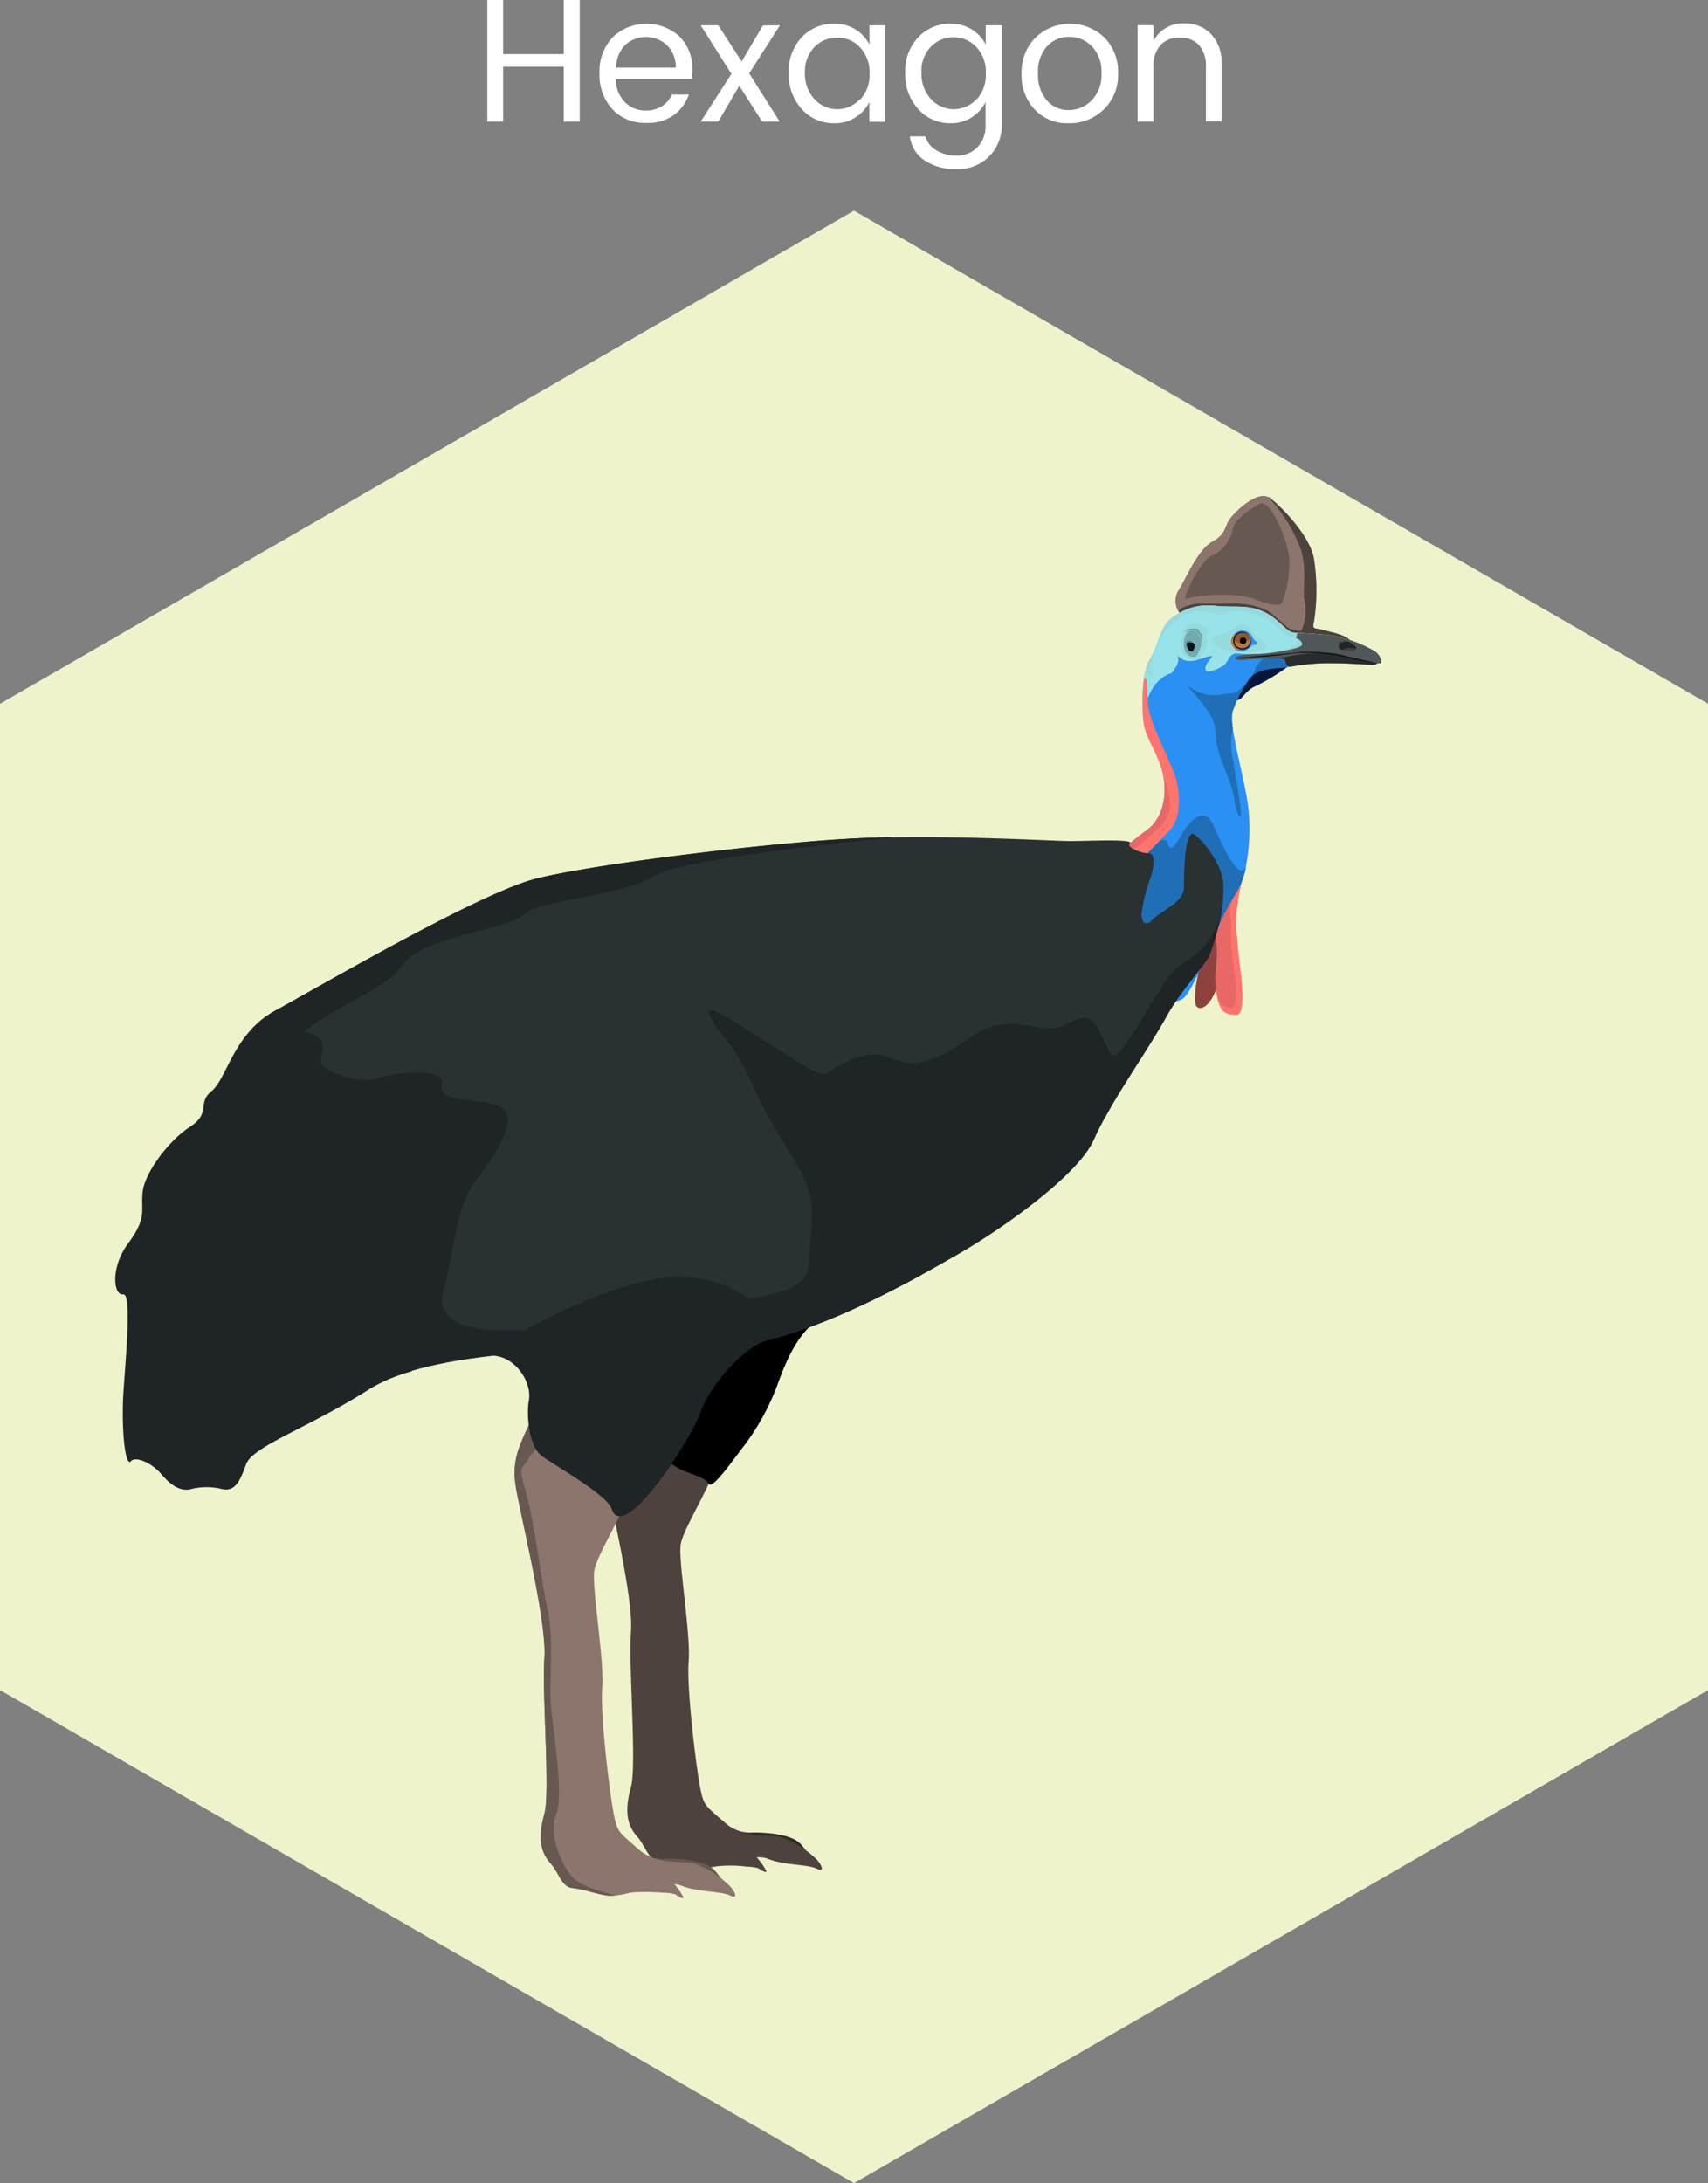 <svg id="Layer_1" data-name="Layer 1" xmlns="http://www.w3.org/2000/svg" viewBox="0 0 194.62 248.74"><rect x="0" y="0" width="194.62" height="248.74" fill="#808080" stroke="none"/><defs><style>.cls-1{fill:#fff;}.cls-2{fill:#eef3cc;}.cls-3{fill:#342c29;}.cls-4{fill:#4e423e;}.cls-5{fill:#8b756d;}.cls-6{fill:#685852;}.cls-7{fill:#8e423e;}.cls-8{fill:#ff756d;}.cls-9{fill:#e86767;}.cls-10{fill:#04173c;}.cls-11{fill:#2b90f3;}.cls-12{fill:#98e2ea;}.cls-13{fill:#97dadd;}.cls-14{fill:#b77748;}.cls-15{fill:#895936;}.cls-16{fill:#1c1308;}.cls-17{fill:#060608;}.cls-18{fill:#206eb6;}.cls-19{fill:#515657;}.cls-20{fill:#292b2c;}.cls-21{fill:#151616;}.cls-22{fill:#72aab0;}.cls-23{fill:#0b1314;}.cls-24{fill:#395558;}.cls-25{fill:#3d4141;}.cls-26{fill:#212325;}.cls-27{fill:#293133;}.cls-28{fill:#1f2526;}</style></defs><title>hexagon-casswarry</title><path class="cls-1" d="M64.24,0h1.82V13.86H64.24V7.6H57.33v6.26h-1.8V0h1.8V6.16h6.91Z"/><path class="cls-1" d="M73.58,14a5,5,0,0,1-3.8-1.56,5.77,5.77,0,0,1-1.47-4.12A5.69,5.69,0,0,1,69.8,4.25a5.6,5.6,0,0,1,7.65-.08,5.15,5.15,0,0,1,1.44,3.75A6.92,6.92,0,0,1,78.81,9H70.16a3.79,3.79,0,0,0,1,2.59,3.24,3.24,0,0,0,2.41,1,3.34,3.34,0,0,0,1.87-.5,3,3,0,0,0,1.12-1.32h1.94a5,5,0,0,1-1.77,2.38A5.13,5.13,0,0,1,73.58,14ZM76,5.15a3.52,3.52,0,0,0-4.79,0,3.74,3.74,0,0,0-1,2.55H77A3.45,3.45,0,0,0,76,5.15Z"/><path class="cls-1" d="M88.87,2.88l-3.5,5.48,3.48,5.5h-2L84.24,9.78l-2.4,4.08h-2l3.5-5.44-3.5-5.54h2L84.51,7l2.42-4.1Z"/><path class="cls-1" d="M91.36,12.43a5.84,5.84,0,0,1-1.49-4.12,5.65,5.65,0,0,1,1.48-4.06A4.91,4.91,0,0,1,95.07,2.7a4.43,4.43,0,0,1,2.43.66,4.3,4.3,0,0,1,1.57,1.72V2.88h1.82v11H99.06V11.62a4.34,4.34,0,0,1-4,2.42A4.83,4.83,0,0,1,91.36,12.43ZM98,11.36a4.11,4.11,0,0,0,1.08-3A4.11,4.11,0,0,0,98,5.4a3.47,3.47,0,0,0-2.59-1.12A3.53,3.53,0,0,0,92.8,5.36,4,4,0,0,0,91.72,8.3a4.23,4.23,0,0,0,1.09,3,3.51,3.51,0,0,0,5.18,0Z"/><path class="cls-1" d="M104.63,12.43a5.84,5.84,0,0,1-1.49-4.12,5.64,5.64,0,0,1,1.48-4.06,4.91,4.91,0,0,1,3.71-1.55,4.42,4.42,0,0,1,2.42.66,4.3,4.3,0,0,1,1.57,1.72V2.88h1.82V14.14A4.92,4.92,0,0,1,109,19.26a6.16,6.16,0,0,1-3.67-1,3.77,3.77,0,0,1-1.65-2.72h1.76a2.71,2.71,0,0,0,1.21,1.56,4.23,4.23,0,0,0,2.36.62,3.21,3.21,0,0,0,2.35-.93,3.51,3.51,0,0,0,.94-2.61V11.62a4.34,4.34,0,0,1-4,2.42A4.83,4.83,0,0,1,104.63,12.43Zm6.62-1.07a4.12,4.12,0,0,0,1.08-3,4.12,4.12,0,0,0-1.08-3,3.48,3.48,0,0,0-2.59-1.12,3.53,3.53,0,0,0-2.59,1.08A4,4,0,0,0,105,8.3a4.23,4.23,0,0,0,1.09,3,3.51,3.51,0,0,0,5.18,0Z"/><path class="cls-1" d="M117.9,12.48a5.67,5.67,0,0,1-1.5-4.1A5.57,5.57,0,0,1,118,4.27a5.68,5.68,0,0,1,7.84,0,5.56,5.56,0,0,1,1.56,4.1,5.43,5.43,0,0,1-1.63,4.1,5.54,5.54,0,0,1-4,1.57A5.09,5.09,0,0,1,117.9,12.48Zm3.85.06a3.63,3.63,0,0,0,2.64-1.11,4.13,4.13,0,0,0,1.12-3.07,4.21,4.21,0,0,0-1.07-3.06,3.49,3.49,0,0,0-2.6-1.1,3.37,3.37,0,0,0-2.56,1.1,4.32,4.32,0,0,0-1,3.07,4.43,4.43,0,0,0,1,3.07A3.23,3.23,0,0,0,121.75,12.54Z"/><path class="cls-1" d="M131.44,2.88V4.66a3.77,3.77,0,0,1,3.54-2,4.08,4.08,0,0,1,3,1.21,4.68,4.68,0,0,1,1.21,3.45v6.5h-1.78V7.66a3.6,3.6,0,0,0-.79-2.52,2.83,2.83,0,0,0-2.19-.86,2.86,2.86,0,0,0-2.2.86,3.57,3.57,0,0,0-.8,2.52v6.2h-1.8v-11Z"/><polygon class="cls-2" points="194.63 192.56 194.63 80.19 97.31 24 0 80.19 0 192.56 97.31 248.74 194.63 192.56"/><path class="cls-3" d="M82.36,207.44a4.19,4.19,0,0,0,3.46,1.35c2.3,0,4.58.36,5.43,1.33a7.45,7.45,0,0,1,1,1.39c.33.48-.28.25-.82-.15a5,5,0,0,0-1.31-.18,32.36,32.36,0,0,0-3.64-.14c-1.78,0-5.6.89-5.77,0S81.59,206.86,82.36,207.44Z"/><path class="cls-4" d="M71.76,149.84c-1.78,1.35,0,6-1.32,8.83s-2.25,4.58-1.84,7.41,3.59,15.56,3.3,19.73.67,15.31,0,17.78-.61,4.23.75,5.72c.88,1,1.22,2.59,2.37,2.74,1.67.22,2.9.75,4.11.87,2.21.22,6.44-1.91,8.35-1.14s4.54.62,5.55,1.12.59-.44.06-1a10.65,10.65,0,0,0-4.24-2.61c-1.55-.31-4.24.22-6.35-1.69s-2.29-1.76-2.72-3.94-1.56-11.23-1.31-14.4-1.21-11.44-.9-13.32,3.63-6.88,4.23-9.71a12.12,12.12,0,0,1,5.83-7.41C90.43,157.22,74.45,147.81,71.76,149.84Z"/><path d="M65.24,151.24c3.37.79,4.31,3,5,5.11s-1.95,10.27,1.87,9.12c2.11-.63,3.33.68,5,1.71,1.15.71,3.26,1.07,3.64,1.87s2.86-2.84,4.16-4.49a27.59,27.59,0,0,0,3.64-6.68c1.14-3.23,2.5-6,4.57-7.44,2.22-1.52,1.16-7.91-6.93-8S63.26,150.77,65.24,151.24Z"/><path class="cls-4" d="M80.8,210.29c2.3,0,4.58.36,5.43,1.33a7.51,7.51,0,0,1,1,1.39c.33.48-.28.26-.82-.15a5,5,0,0,0-1.31-.18,14.85,14.85,0,0,0-3.77,0C79.62,212.94,78.58,210.28,80.8,210.29Z"/><path class="cls-5" d="M134.53,70a2.28,2.28,0,0,1-.26-2.72c.79-1.19,2.17-4.65,3.86-5.57s1.29-1.67,2.09-2.7,3.19-3.14,4.37-2.32,4.66,4.29,5.12,7a23.65,23.65,0,0,1,0,7.22c-.25.9.16.65,1,.89s2.81.58,3.16,1.31-3.94,1.23-5.21.76-10-.62-11.79-1.8S134.88,70.57,134.53,70Z"/><path class="cls-4" d="M153.88,73.07c-.34-.73-2.3-1.07-3.16-1.31s-1.27,0-1-.89a23.65,23.65,0,0,0,0-7.22c-.47-2.7-3.95-6.17-5.12-7l-.13-.07a17.71,17.71,0,0,1,3.8,6.14c.7,2.6.1,4.56.38,5.65.41,1.56-.11,4.93-2.43,5.1a13.85,13.85,0,0,1,2.45.35C149.95,74.3,154.22,73.8,153.88,73.07Z"/><path class="cls-6" d="M143.49,57.43c-.9.48-2.9,1.81-3,2.78a4.3,4.3,0,0,1-2.38,3.1c-1.21.4-3.63,5.11-2.88,4.91,1.55-.43,5.44-.82,7.88.09,1.14.43,2.85,1,3.05.19a13.3,13.3,0,0,0,.76-4.75C146.71,61.41,144.76,56.74,143.49,57.43Z"/><path class="cls-4" d="M153.88,73.07a1.18,1.18,0,0,0-.5-.47,28.84,28.84,0,0,0-4.56-.7,4.68,4.68,0,0,1-1.94-.3c-.36-.22-1.39-1.29-2.42-2a8.71,8.71,0,0,0-4.19-.83h-3.75c-.66,0-2.4.56-2.15.92l.17.27c.35.59.56.86,2.35,2s10.51,1.32,11.79,1.8S154.22,73.8,153.88,73.07Z"/><path class="cls-7" d="M137.25,107.77c-.43,1.72-1.68,6.47-.79,7s2.22-1.49,2.38-3.19-.09-5.68-.53-6.37S137.57,106.5,137.25,107.77Z"/><path class="cls-8" d="M141.64,100a20.87,20.87,0,0,0-.79,5.25c.08,1.57.33,4,.51,5.4s.57,5.08-.51,5-1.9-.12-2.26-2.54.75-5.09-.36-6.79c-.94-1.44.28-2.49,1-4S141.89,99.1,141.64,100Z"/><path class="cls-9" d="M140.16,104c-.19-.88,1-2.07,0-3.14a7,7,0,0,0-1,1.46c-.73,1.53-1.95,2.58-1,4,.83,1.28.41,3.12.3,5a9,9,0,0,0,.37,2.44c.29.92,1.55,1.47,1.86.74a7.78,7.78,0,0,0,.05-3c-.08-.75-.31-2.21-.41-3.69S140.32,104.79,140.16,104Z"/><path class="cls-10" d="M147,75.75a23,23,0,0,1-4,2.46c-1.26.56-1.46,1.76-2.27,1.54a1.14,1.14,0,0,1-.51-2c.87-1,.6-1.53,2.26-1.93S147.76,75.18,147,75.75Z"/><path class="cls-11" d="M156.63,74.19a14.32,14.32,0,0,0-5-1.79c-1.76-.22-3.5-.26-4.28-.33s-1.71-1.7-3.53-2.45-3.15-.38-5.3-.59a6.58,6.58,0,0,0-4.71,1.18c-1.61.94-1.72,3.19-2.82,5-1,1.6-.81,5.63-.72,6.66.2,2.15,1.09,2.8,2,5.43s.44,5.83-1.61,7.29-10.21,7.76-6.12,12.71,8.88,8.19,10.53,6.21,3.87-9.14,5.56-11.42,2-7.33,1.56-10.46-2.17-9.12-1.8-10.53a10.85,10.85,0,0,1,2.42-4.24c1.16-.91,3.13-.7,4.3-1a25,25,0,0,1,5.14-.38c1.52,0,4,.22,4.34.16.2,0,.34-.2.51-.17s.32.1.3-.16A1.73,1.73,0,0,0,156.63,74.19Z"/><path class="cls-12" d="M155.32,75.67a7,7,0,0,0,.76-1.81,15.24,15.24,0,0,0-4.47-1.46c-1.76-.22-3.5-.26-4.28-.33s-1.71-1.7-3.53-2.45-3.15-.38-5.3-.59a6.58,6.58,0,0,0-4.71,1.18c-1.61.94-1.72,3.19-2.82,5-1,1.6-.81,5.63-.72,6.66V82c.24-3.33,2.17-5.74,4.26-5.28a7.11,7.11,0,0,0,4.81-.82c.77-.45.63-1.65,1.91-1.43,1,.17,4.78-.12,7.67,1.18a31.5,31.5,0,0,1,3.32-.12C153.15,75.56,154.39,75.63,155.32,75.67Z"/><path class="cls-13" d="M143.78,73a5.88,5.88,0,0,1-1-1c-.46-.56-.65-1-1.36-.87s-1.33,1.1-2.39,1.2-1.24.59-.71,1.12a5.83,5.83,0,0,0,3,.85A6.61,6.61,0,0,0,144,74C144.59,73.65,144,73.24,143.78,73Z"/><path class="cls-13" d="M147.34,72.07c-.78-.08-1.71-1.7-3.53-2.45s-3.15-.38-5.3-.59a6.58,6.58,0,0,0-4.71,1.18c-1.26.73-1.6,2.27-2.21,3.78.15-.39.42-.83.52-1.06a7.16,7.16,0,0,1,3.3-3.06c1.35-.5,2.89.08,3.54.16s.67-.36,1.78-.42a7.2,7.2,0,0,1,4,1.13c.75.69,1.17.83,1.66,1.59.11.17.94.22,1.32.43.21.12.65-.21.9-.6Z"/><path class="cls-11" d="M143.23,73.16a1.33,1.33,0,0,1-.45-.47,1.49,1.49,0,0,0-.87-.81,1.31,1.31,0,0,0-1.34.43c-.23.38-.46.8-.13,1.23s.48.76,1.15.68,1.1-.82,1.29-.75S143.37,73.3,143.23,73.16Z"/><path class="cls-14" d="M142.52,72.75a1,1,0,0,1-.71,1.18,1,1,0,1,1-.49-1.85A1,1,0,0,1,142.52,72.75Z"/><path class="cls-15" d="M140.58,72.95c.2.41,1.44.5,1.92-.29a1,1,0,0,0-1.16-.58A1,1,0,0,0,140.58,72.95Z"/><path class="cls-16" d="M142.53,72.74a1,1,0,0,1-.08.76.93.93,0,0,1-.26.31,1,1,0,0,1-.37.17,1.12,1.12,0,0,1-.78-.11,1.06,1.06,0,0,1-.31-.25.93.93,0,0,1-.18-.36,1,1,0,0,1,.11-.78,1.06,1.06,0,0,1,.64-.48,1.07,1.07,0,0,1,.4,0,1,1,0,0,1,.66.41A1.13,1.13,0,0,1,142.53,72.74Zm0,0a.83.83,0,0,0-.47-.55,1.09,1.09,0,0,0-.35-.09,1,1,0,0,0-.35,0,.94.94,0,0,0-.56.41.91.91,0,0,0-.12.69.82.82,0,0,0,.43.55,1,1,0,0,0,.7.07,1,1,0,0,0,.57-.4A.9.9,0,0,0,142.49,72.75Z"/><path class="cls-17" d="M142,72.9a.39.39,0,0,1-.29.48.35.35,0,0,1-.42-.3.36.36,0,0,1,.71-.18Z"/><path class="cls-13" d="M147.67,72.74c.17.12.36.43-.13.76a9.41,9.41,0,0,1-2.45.84,11.68,11.68,0,0,0,3.26-.38c.66-.36,1.1-.17.7-.73S147.5,72.61,147.67,72.74Z"/><path class="cls-18" d="M147.2,75.89c-.1-.54-1-1-1.7-1-.48,0-.9.14-1.39.17s-.64.54-.85.76c-.37.39-.13.62-.84,1.46a3,3,0,0,1,.37-.35c1.16-.91,3.13-.7,4.3-1Z"/><path class="cls-19" d="M157.39,75.37a1.73,1.73,0,0,0-.75-1.17,14.32,14.32,0,0,0-5-1.79c-1.4-.17-2.79-.23-3.69-.29-.29.1-.08.25-.25.43s.33.2.58.58,0,.54-.75.75a23.32,23.32,0,0,1-4.11.63c-1.1,0-2.66.17-2.66.44s.58.26.91.26a32.62,32.62,0,0,1,4.56-.15c.46.16.16.78.77.89l.14,0a25,25,0,0,1,5.14-.38c1.52,0,4,.22,4.34.16.2,0,.34-.2.51-.17S157.41,75.62,157.39,75.37Z"/><path class="cls-20" d="M155.82,75.31c-.6-.15-1.91-.33-2.56-.55a6.33,6.33,0,0,0-2-.37,22.11,22.11,0,0,0-4.18.34,10,10,0,0,1-1.57.26,2.73,2.73,0,0,1,.69.06c.46.16.16.78.77.89l.14,0a25,25,0,0,1,5.14-.38c1.52,0,4,.22,4.34.16a1.17,1.17,0,0,0,.3-.12S156.21,75.41,155.82,75.31Z"/><path class="cls-21" d="M156.9,75.56s-.08,0-.12,0c-.24-.08-.49-.14-.74-.2l-1-.23c-.66-.15-1.31-.31-2-.48a15.37,15.37,0,0,0-2-.3c-.68-.06-1.35-.09-2-.09h-.51c-.17,0-.34,0-.51.05l-1,.11-2,.18c-1.35.11-2.7.23-4,.39h0c.68,0,1.35-.06,2-.1s1.35-.09,2-.15,1.34-.16,2-.24l1-.11.5,0h.5c.67,0,1.35.06,2,.13a17.83,17.83,0,0,1,2,.32l1,.23,1,.2,1,.18.73.14s.08,0,.11,0Z"/><path class="cls-18" d="M135.62,78.31c-.89-.59,1.25,1.32,2.44,3.43.58,1,.34,2,.57,3,.69,2.94,1.72,4.27,2,6.25s.83,2.58.77,1.55-.83-5.47-1.07-6.9a8.12,8.12,0,0,1,.16-2.72,5.35,5.35,0,0,1-.06-1.75,13.24,13.24,0,0,1,1.89-3.69c-1.81,2.08-1.73,1.32-3.16,1.65A4.36,4.36,0,0,1,135.62,78.31Z"/><path class="cls-13" d="M135.12,71.4a2.44,2.44,0,0,0-.45,1.23c0,.41-.38,1.56.23,2s1.2.89,1.86.11.81-1.05.78-1.69.3-1.18-.15-1.61A2.1,2.1,0,0,0,135.12,71.4Z"/><path class="cls-22" d="M135.25,72.11a2.35,2.35,0,0,0-.24,2c.36.81,1.25,1,1.5.34s.44-.78.32-1.49-.71-1.17-.95-1.15S135.34,71.92,135.25,72.11Z"/><path class="cls-23" d="M135.42,73.22c-.19.07-.22.17-.14.53s.55.66.67.38a1.23,1.23,0,0,0,.19-.55C136.09,73.15,135.67,73.14,135.42,73.22Z"/><path class="cls-22" d="M135.12,72a.88.88,0,0,1,1-.13c.39.26.66.56.66.81s.17.49.16.27.14-.48-.11-.81-.21-.5-.58-.53-.83,0-1,.15S135,72.06,135.12,72Z"/><path class="cls-24" d="M135.25,73.77c0-.11-.12-.34,0-.46s.09-.17.26-.17.32-.07.2-.08a.64.64,0,0,0-.41.05c-.08.07-.14.05-.14.3S135.27,73.9,135.25,73.77Z"/><path class="cls-25" d="M154.55,74a1.11,1.11,0,0,0-.39-.59c-.21-.11-.38-.34-.7-.32a1.24,1.24,0,0,0-.79.24c-.13.16-.16.6.17.67a2.52,2.52,0,0,0,1.1.15C154.25,74.08,154.59,74.13,154.55,74Z"/><path class="cls-26" d="M154.17,73.43c-.21-.11-.38-.34-.7-.32a1.24,1.24,0,0,0-.79.24c-.13.16-.16.6.17.67l.09,0c.09,0,.3-.13.61-.21s1,.19,1,0A.87.87,0,0,0,154.17,73.43Z"/><path class="cls-26" d="M152.52,73.72c0-.1,0-.34.06-.4a.82.82,0,0,1,.45-.21,1.71,1.71,0,0,1,.66,0c.19.07.11,0,.06,0s-.28,0-.37-.05a.66.66,0,0,0-.28,0,2,2,0,0,1-.32.07.3.3,0,0,0-.23.15.73.73,0,0,0-.07.33C152.48,73.67,152.53,73.78,152.52,73.72Z"/><path class="cls-25" d="M153.44,74.24a1.52,1.52,0,0,0,.46,0,2.43,2.43,0,0,1,.43-.09c.14,0,.24.06.11.05a.62.62,0,0,0-.29.06,1,1,0,0,1-.32,0C153.69,74.28,153.23,74.23,153.44,74.24Z"/><path class="cls-11" d="M134.22,74.76A1.61,1.61,0,0,1,134,76c-.28.28-.15.56-.78.8-1.12.42,1.48,1,2.56.79,1.76-.27,3.23-1.4,2.45-1.19-.59.16-1,.2-.84-.47s1.12-1.25.52-1.17-1.49.51-2.16.55C134.49,75.41,134.11,74.43,134.22,74.76Z"/><path class="cls-13" d="M131,75.24a4,4,0,0,0-.39,1,.56.56,0,0,0,.26.63c.45.34.46.19.35-.49a4.93,4.93,0,0,1,.35-2.25A8.63,8.63,0,0,1,131,75.24Z"/><path class="cls-18" d="M140.63,102.13A9,9,0,0,0,142,98.67c-.81,2.21-3-3.05-3.79-4.73-1.05-2.31-2.88-.11-3.61,1.21s-1.32,2-1.56.86-3.69,1.37-3.69,1.37-1.64,2.23-3.49,5.32,2.66,6.48,7.16,6.94c1.77.18,3.55-.85,5.08-2.31A30.15,30.15,0,0,1,140.63,102.13Z"/><path class="cls-8" d="M133.66,87.73c-.7-1.56-2-4.41-2.27-5.3a9.29,9.29,0,0,1-.59-2.18c-.08-1-.09-2.1-.13-2.63,0-.36-.29-.44-.34-.07a23.15,23.15,0,0,0-.07,4.35c.2,2.15,1.09,2.8,2,5.43s.44,5.83-1.61,7.29c-1.49,1.07-6.21,4.68-7.1,8.48,3-1.21,8.4-7.16,9.76-8.53C134.86,93,134.36,89.29,133.66,87.73Z"/><path class="cls-9" d="M133.25,90.93c0-.38-.39-1.47-.75-2.81.57,2.45,0,5.17-1.84,6.49a29.62,29.62,0,0,0-3.73,3.17,1.89,1.89,0,0,0,.28.37c.27.19,3.35-2.43,4.78-3.77A3.6,3.6,0,0,0,133.25,90.93Z"/><path class="cls-27" d="M131.27,104.85c1.17-1.25,3.64-1.95,3.64-3.83s.11-6.77,1.24-5.91,3.25,3.63,3.25,5.78c0,2.35-.14,3.66-1.51,7.79-.37,1.12-3.17,3.92-4.91,7-2.62,4.67-6.47,9.89-8.35,14.19-1.75,4-10.56,10.32-16.38,13.55S89.4,154.33,78,153.84s-29.1,0-35.89,4.35S28.79,164.73,28,166.77s-1.29,3.23-2.91,2.8a7.34,7.34,0,0,0-3.56.09c-1,.13-1.94-.3-3.13-1.7s-3-2.15-3.56-1.5-1.08-3.76-.75-8.28.88-11-.1-10.75-1.52-2.9.64-5.81,1.4-3.66,1.62-5.81,2.91-5.81,5.39-7.42.75-2.69,2.48-4.09,2.48-6.56,7.22-9.14,23.28-13.44,29.75-15.05,25.24-3.93,35.25-4.52,23.69.24,25.6.24,6.73-.25,6.86.19c0,0-.05.06-.08.09-.4.46,1.44,1.15,2.22,1.12s.5,1.81.18,2.7a19.71,19.71,0,0,0-1.06,4.22C130.11,105.45,130.8,105.35,131.27,104.85Z"/><path class="cls-28" d="M54.12,134.62c2.59-3.33,5.5-7.85,2.48-8.71s-6.79-.32-6.25-2.37-5.71-1.29-7.54-.64-6.36-.86-6.25-2,1-2.8-1.83-3.33-4.1,1.61-2.69-1.18a14.35,14.35,0,0,1,3.57-3.54c-1.81,1-3.28,1.85-4.22,2.36-4.74,2.58-5.5,7.74-7.22,9.14s0,2.47-2.48,4.09-5.17,5.27-5.39,7.42.54,2.9-1.62,5.81-1.62,6-.64,5.81.42,6.24.1,10.75.22,8.92.75,8.28,2.37.11,3.56,1.5,2.16,1.83,3.13,1.7a7.34,7.34,0,0,1,3.56-.09c1.62.43,2.16-.75,2.91-2.8s7.28-4.22,14.07-8.57a18.85,18.85,0,0,1,4.78-2c.36-1.67,1.45-3.45,2.7-6.27C51.64,145.26,51.54,137.95,54.12,134.62Z"/><path class="cls-28" d="M80.85,115.69c1.51,3.12,2.26,2,5.17,8.49s6.47,9.46,6.47,13.76-.86,11.3-1.13,13.55h0a106.46,106.46,0,0,0,16.87-8.07c5.82-3.23,14.64-9.57,16.38-13.55a58.13,58.13,0,0,1,4-7.11,15.65,15.65,0,0,1-2.7-3.86c-1.19-2.8-1.62-3.66-4.53-2.15s-5.93-1.83-10.56,1.29-6.57,3.71-9.48,2.45-5.93,1.21-7.33,1.85-14.66-9.78-13.15-6.67"/><path class="cls-28" d="M101.87,95.39c-1.89,0-3.75.09-5.49.19-10,.59-28.78,2.9-35.25,4.52s-25,12.47-29.75,15.05a10.41,10.41,0,0,0-2.67,2.09c.26,3.77,1.69,6,3,3.61,2.91-5.27,12.18-7.63,14.12-10.85s12.18-4.1,13.9-5.82,10.89-1.94,15-4.44C77.3,98.16,91.66,96.44,101.87,95.39Z"/><path class="cls-28" d="M137.88,108.68a30.45,30.45,0,0,0,1.35-5c-1.17,4.5-3.36,5.25-4.9,6.38-2.35,1.73-6.73,11.82-7.85,10-.56-.91-.79,5.23-.52,7.2,2-3.69,4.91-7.78,7-11.51C134.71,112.59,137.51,109.8,137.88,108.68Z"/><path class="cls-28" d="M92.13,144.38c-.66,3.68-6.86,2.93-11.4,4.86S67.81,151,60.37,151.5s-10.37-1.05-10-3.9c.37-2.66-9.58,6.41-8.86,11l.57-.36c6.79-4.35,24.49-4.84,35.89-4.35,9.62.41,20.39-5,27-8.62C102.54,143.39,92.35,143.18,92.13,144.38Z"/><path class="cls-6" d="M72.61,210.61A4,4,0,0,0,76,211.78c2.3,0,4.58.36,5.43,1.33a7.5,7.5,0,0,1,1,1.38c.33.48-.28.26-.82-.15a5,5,0,0,0-1.31-.18,32.34,32.34,0,0,0-3.64-.14c-1.78,0-5.6.89-5.77,0S71.84,210,72.61,210.61Z"/><path class="cls-5" d="M61.89,152.9c-1.78,1.35,0,6-1.32,8.83s-2.25,4.58-1.84,7.41,3.59,15.56,3.3,19.73.67,15.31,0,17.78-.61,4.23.75,5.72c.88,1,1.22,2.59,2.37,2.74,1.67.21,2.9.74,4.11.87,2.21.22,6.44-1.91,8.35-1.14s4.54.62,5.55,1.12.59-.44.06-1A10.66,10.66,0,0,0,79,212.3c-1.55-.31-4.24.22-6.35-1.69s-2.29-1.76-2.72-3.94-1.56-11.23-1.31-14.4-1.21-11.44-.9-13.33,3.63-6.88,4.23-9.71a12.12,12.12,0,0,1,5.83-7.41C80.56,160.27,64.58,150.86,61.89,152.9Z"/><path class="cls-6" d="M65.06,213.68c-1.22-1.63-2.58-4.68-1.69-6.94s-.32-9.27-.57-12.1.32-8.07-.38-11.13S60.86,173.33,60,170.26s-.75-2.69,0-3.71a7.67,7.67,0,0,1,3.93-3.36c.48-.17.44-2.76-3.17-1.95a4.2,4.2,0,0,1-.19.48c-1.35,2.82-2.25,4.58-1.84,7.41s3.59,15.56,3.3,19.73.67,15.31,0,17.78-.61,4.23.75,5.72c.88,1,1.22,2.59,2.37,2.74,1.67.21,2.9.74,4.11.87a4.4,4.4,0,0,0,.8,0C68.46,215.48,66,214.91,65.06,213.68Z"/><path class="cls-28" d="M56,154.45c2.66,0,4.68,3,4.25,5.2-.24,1.21-.13,5.06,1.54,6.29,1.23.91,7.4,4.36,7.92,6,1.3,4,8.95-7.74,10.09-11s5.18-7.68,7.77-8.27-2-7.08-10.13-7.19S53.94,154.48,56,154.45Z"/><path class="cls-5" d="M71.35,213.28c2.3,0,4.58.36,5.43,1.33a7.47,7.47,0,0,1,1,1.38c.33.48-.28.25-.82-.15a5,5,0,0,0-1.31-.18,24.73,24.73,0,0,0-4.21,0c-1.76.24-3.63-.54-3.79-1.43S69.13,213.27,71.35,213.28Z"/></svg>